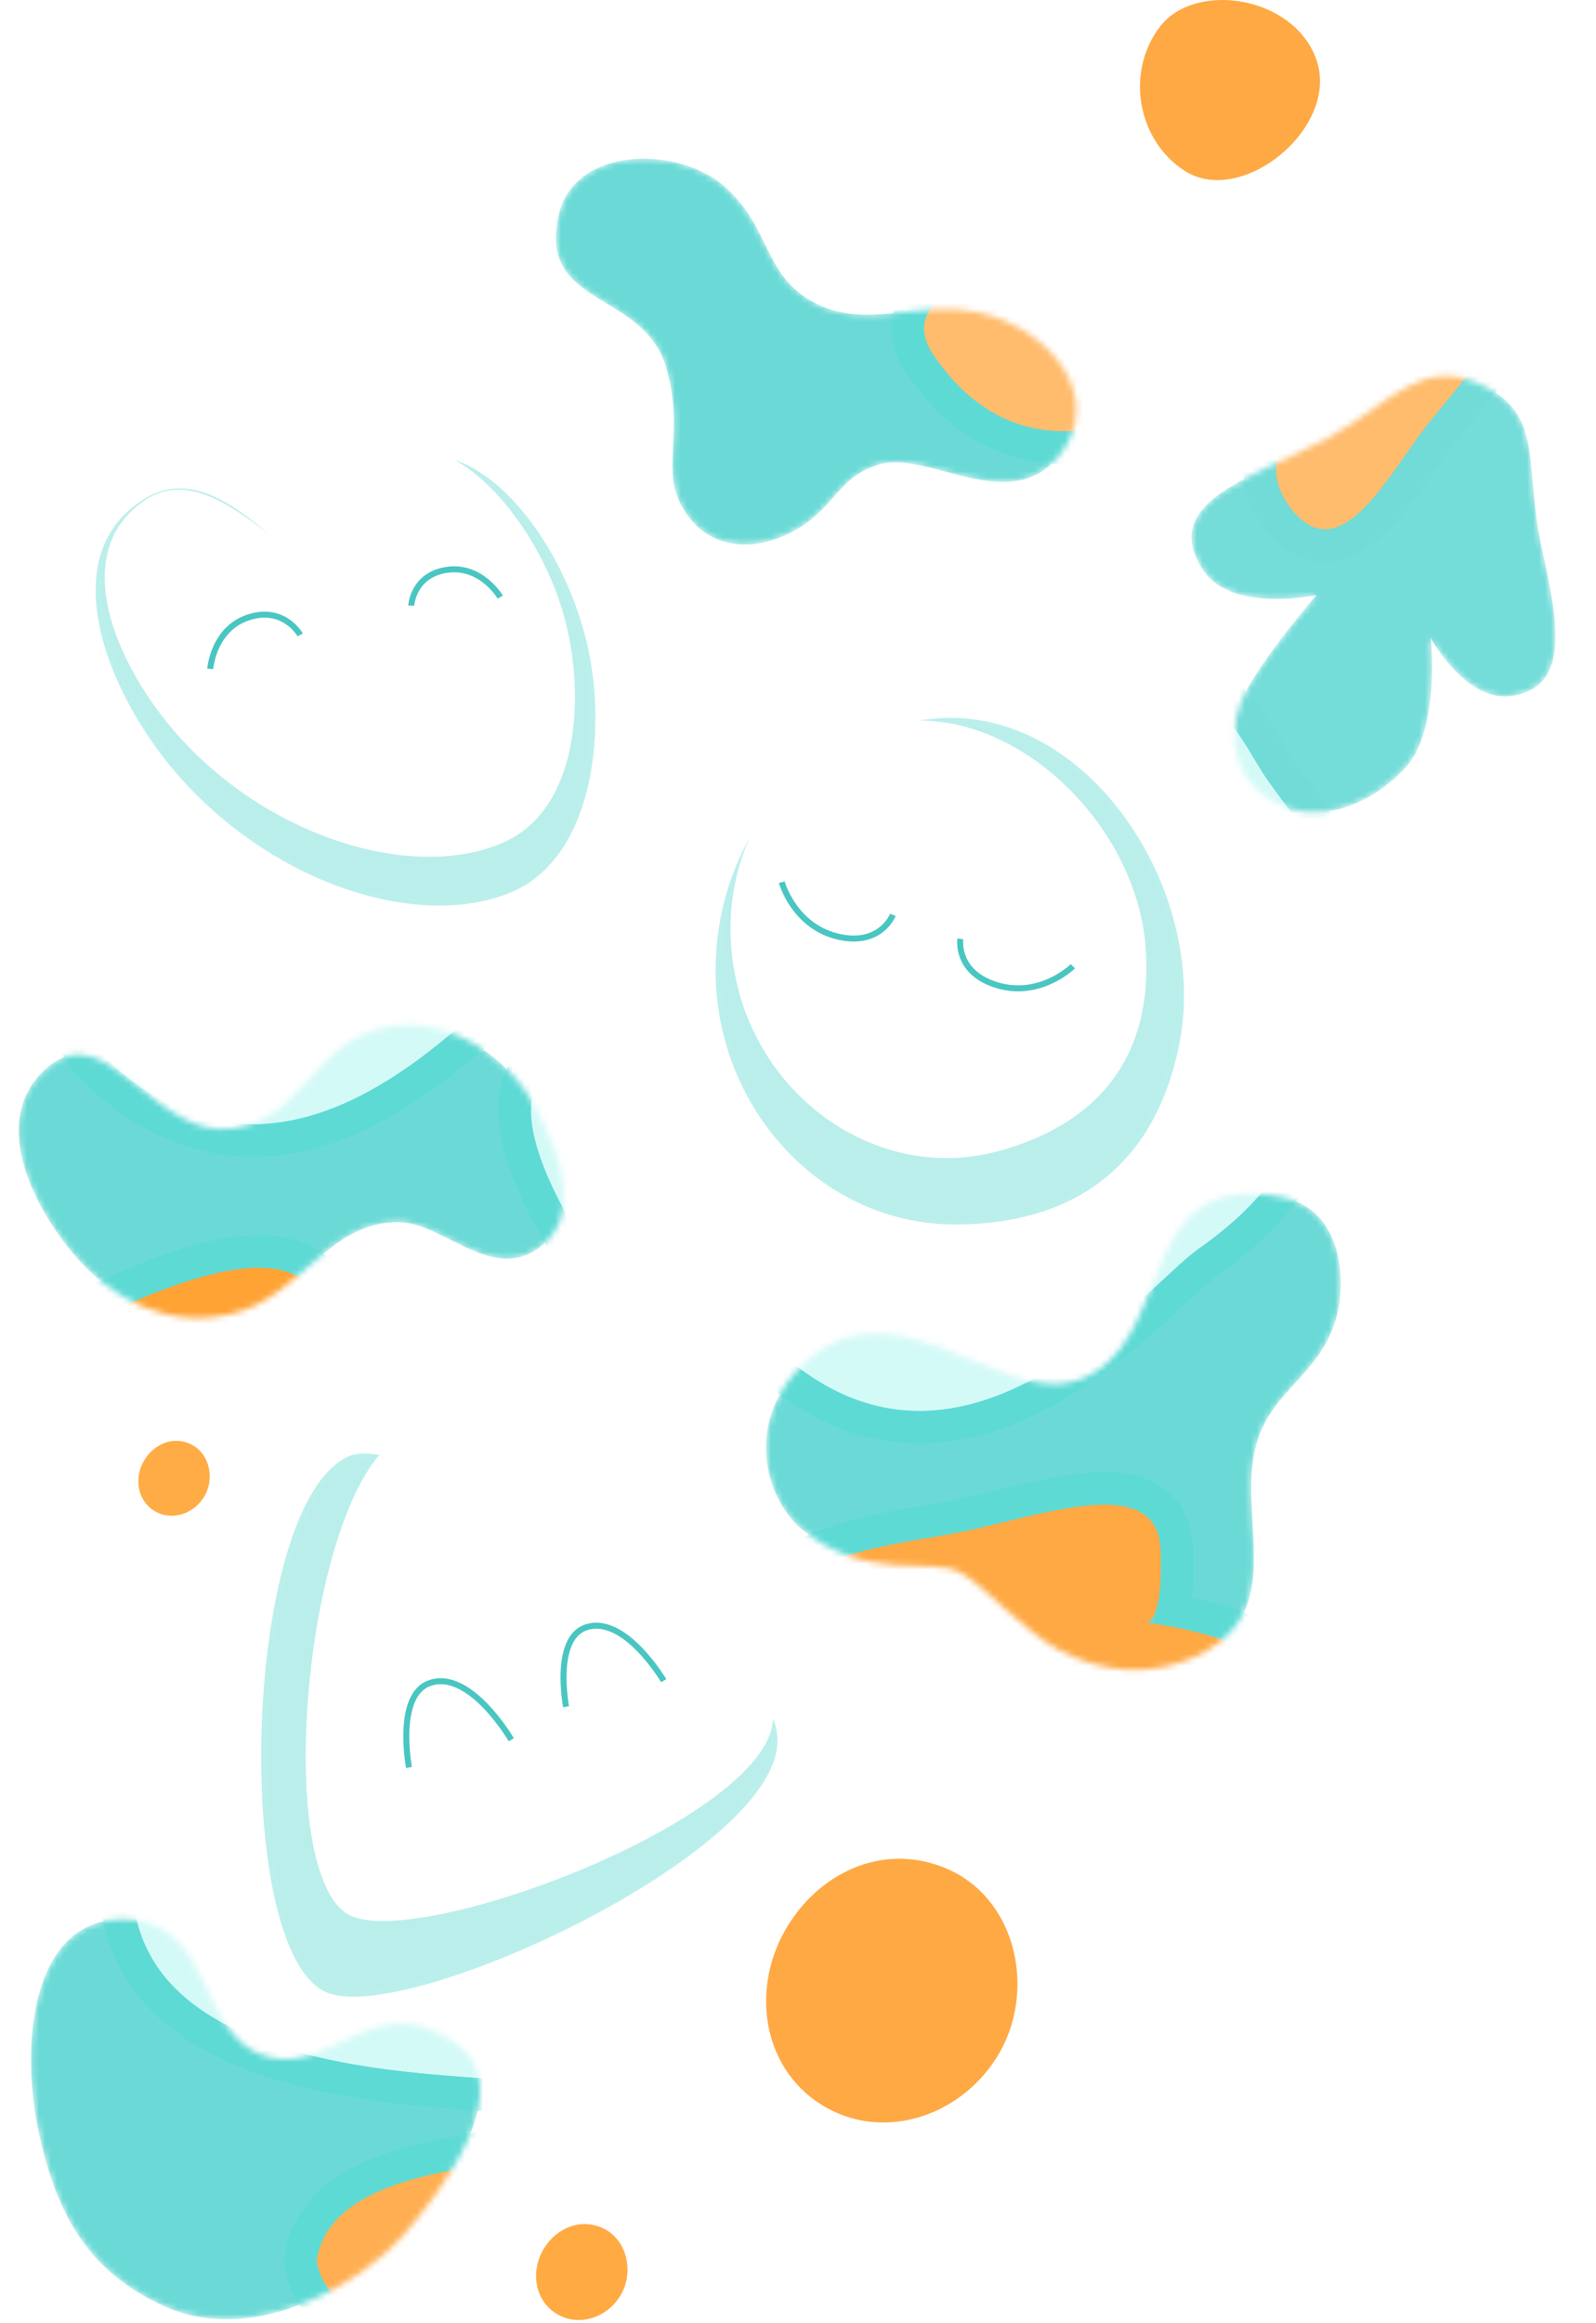 <svg width="266" height="387" viewBox="0 0 266 387" fill="none" xmlns="http://www.w3.org/2000/svg">
<path d="M219.279 9.603C223.661 21.006 207.022 34.656 197.421 28.446C189.504 23.326 187.567 11.939 193.335 4.428C199.103 -3.084 215.27 -0.828 219.279 9.603Z" fill="#FFA944"/>
<mask id="mask0_1134_73787" style="mask-type:alpha" maskUnits="userSpaceOnUse" x="5" y="319" width="76" height="68">
<path d="M43.958 342.434C32.76 338.751 35.724 319.707 20.408 319.707C5.344 319.707 3.14 340.397 6.575 355.773C9.555 369.119 14.752 378.352 27.16 384.099C42.719 391.305 60.937 379.652 67.179 372.406C73.421 365.16 86.776 347.888 75.907 340.293C62.238 330.741 55.157 346.116 43.958 342.434Z" fill="#C7F070"/>
</mask>
<g mask="url(#mask0_1134_73787)">
<path d="M43.958 342.434C32.76 338.751 35.724 319.707 20.408 319.707C5.344 319.707 3.14 340.397 6.575 355.773C9.555 369.119 14.752 378.352 27.16 384.099C42.719 391.305 60.937 379.652 67.179 372.406C73.421 365.16 86.776 347.888 75.907 340.293C62.238 330.741 55.157 346.116 43.958 342.434Z" fill="#6BDAD6"/>
<g filter="url(#filter0_f_1134_73787)">
<path d="M52.777 376.553C54.757 363.535 74.298 361.775 85.358 359.707C98.605 357.229 119.246 349.011 119.761 362.417C120.176 373.184 118.194 374.507 117.342 374.588C135.015 376.776 155.063 385.914 150.934 407.011C147.964 422.187 118.214 405.581 98.123 399.05C79.684 393.056 54.293 388.91 52.777 376.553Z" fill="#FFAF51"/>
<path d="M50.082 376.143L50.026 376.514L50.072 376.885C50.571 380.955 53.029 384.12 56.245 386.598C59.444 389.062 63.63 391.039 68.143 392.739C72.68 394.448 77.726 395.941 82.725 397.366C83.674 397.636 84.62 397.904 85.562 398.171C89.62 399.32 93.589 400.443 97.281 401.643C101.772 403.103 106.77 405.082 111.94 407.129C112.435 407.325 112.932 407.522 113.431 407.719C119.078 409.952 124.88 412.209 130.171 413.784C135.383 415.335 140.486 416.348 144.619 415.79C146.741 415.503 148.774 414.782 150.422 413.354C152.094 411.904 153.142 409.922 153.609 407.535C154.733 401.796 154.233 396.723 152.436 392.322C150.646 387.937 147.636 384.383 143.983 381.554C137.837 376.791 129.726 373.958 121.857 372.521C122.402 370.352 122.671 367.134 122.486 362.312C122.408 360.284 121.94 358.469 121.009 356.935C120.067 355.384 118.746 354.278 117.223 353.538C114.301 352.118 110.622 352.037 107.063 352.393C103.422 352.757 99.426 353.638 95.616 354.548C94.68 354.772 93.756 354.997 92.85 355.218C89.995 355.913 87.303 356.57 84.857 357.027C83.732 357.237 82.483 357.449 81.148 357.675C76.206 358.513 70.088 359.549 64.746 361.456C57.982 363.871 51.308 368.08 50.082 376.143Z" stroke="#5EDAD5" stroke-width="5.452"/>
</g>
<g filter="url(#filter1_f_1134_73787)">
<path d="M23.163 304.224C12.582 348.994 78.821 344.807 92.408 347.218C126.172 353.21 139.293 339.975 137.799 325.982C126.105 324.731 107.941 327.602 93.071 328.66C69.222 330.358 28.031 283.623 23.163 304.224Z" fill="#D4FAF8"/>
<path d="M140.51 325.693L140.276 323.506L138.089 323.272C131.951 322.615 124.249 323.046 116.386 323.739C113.146 324.025 109.896 324.354 106.682 324.678C101.954 325.156 97.303 325.626 92.877 325.941C87.728 326.307 81.267 324.036 74.036 320.246C68.06 317.115 61.918 313.15 55.967 309.31C54.793 308.552 53.626 307.799 52.469 307.058C45.614 302.666 38.923 298.565 33.56 296.976C30.877 296.181 28.025 295.854 25.519 296.92C22.835 298.062 21.246 300.48 20.509 303.597C17.702 315.478 19.941 324.526 25.511 331.232C30.956 337.788 39.285 341.739 47.972 344.227C56.702 346.727 66.138 347.846 74.148 348.496C77.17 348.741 80.02 348.922 82.553 349.083C83.377 349.135 84.167 349.185 84.918 349.235C88.044 349.441 90.408 349.632 91.931 349.902C109.138 352.956 121.609 351.215 129.709 346.443C137.963 341.581 141.368 333.732 140.51 325.693Z" stroke="#5EDAD5" stroke-width="5.452"/>
</g>
</g>
<mask id="mask1_1134_73787" style="mask-type:alpha" maskUnits="userSpaceOnUse" x="127" y="198" width="97" height="81">
<path d="M213.901 199.488C187.903 194.103 196.768 224.743 179.021 230.124C166.469 233.93 147.877 211.931 132.894 228.238C124.036 237.879 127.829 250.176 133.899 254.974C144.832 263.614 155.065 259.3 160.03 261.949C164.13 264.137 170.114 271.33 176.289 274.743C184.064 279.04 192.298 279.146 199.211 275.98C213.869 269.265 207.289 255.542 208.779 243.694C210.27 231.846 219.53 230.305 222.672 219.683C224.424 213.762 223.948 201.569 213.901 199.488Z" fill="#C7F070"/>
</mask>
<g mask="url(#mask1_1134_73787)">
<path d="M213.901 199.488C187.903 194.103 196.768 224.743 179.021 230.124C166.469 233.93 147.877 211.931 132.894 228.238C124.036 237.879 127.829 250.176 133.899 254.974C144.832 263.614 155.065 259.3 160.03 261.949C164.13 264.137 170.114 271.33 176.289 274.743C184.064 279.04 192.298 279.146 199.211 275.98C213.869 269.265 207.289 255.542 208.779 243.694C210.27 231.846 219.53 230.305 222.672 219.683C224.424 213.762 223.948 201.569 213.901 199.488Z" fill="#6BDAD6"/>
<g filter="url(#filter2_f_1134_73787)">
<path d="M126.449 272.265C128.429 259.247 147.97 257.487 159.03 255.419C172.277 252.941 192.918 244.723 193.433 258.129C193.847 268.895 191.866 270.219 191.014 270.299C208.687 272.488 228.735 281.626 224.606 302.723C221.636 317.898 191.886 301.293 171.795 294.762C153.356 288.768 127.965 284.622 126.449 272.265Z" fill="#FFA944"/>
<path d="M123.754 271.855L123.698 272.225L123.743 272.597C124.243 276.666 126.7 279.832 129.917 282.31C133.115 284.774 137.302 286.751 141.815 288.451C146.352 290.159 151.398 291.652 156.397 293.077C157.345 293.348 158.292 293.616 159.234 293.883C163.292 295.031 167.261 296.155 170.952 297.355C175.444 298.815 180.442 300.794 185.612 302.841C186.107 303.037 186.604 303.234 187.102 303.431C192.75 305.663 198.552 307.921 203.843 309.495C209.055 311.046 214.157 312.059 218.291 311.501C220.413 311.215 222.446 310.494 224.094 309.066C225.766 307.616 226.814 305.634 227.281 303.247C228.404 297.507 227.905 292.434 226.108 288.034C224.318 283.649 221.307 280.095 217.655 277.265C211.509 272.503 203.398 269.67 195.529 268.233C196.074 266.064 196.343 262.846 196.157 258.024C196.079 255.995 195.612 254.181 194.681 252.647C193.739 251.095 192.418 249.989 190.895 249.249C187.973 247.83 184.294 247.749 180.734 248.105C177.094 248.469 173.098 249.35 169.288 250.26C168.351 250.484 167.428 250.709 166.522 250.93C163.667 251.625 160.975 252.281 158.529 252.739C157.404 252.949 156.155 253.161 154.819 253.387C149.878 254.224 143.76 255.261 138.418 257.168C131.654 259.582 124.98 263.792 123.754 271.855Z" stroke="#5EDAD5" stroke-width="5.452"/>
</g>
<g filter="url(#filter3_f_1134_73787)">
<path d="M128.451 223.851C159.64 254.001 190.683 214.417 199.731 208.064C222.215 192.277 218.196 177.734 205.95 171.015C198.838 176.928 191.737 188.713 184.865 197.664C173.844 212.019 114.1 209.977 128.451 223.851Z" fill="#D4FAF8"/>
<path d="M207.261 168.625L205.634 167.732L204.207 168.919C200.371 172.108 196.649 176.774 193.119 181.588C191.64 183.605 190.21 185.625 188.802 187.613C186.748 190.515 184.741 193.348 182.703 196.004C181.675 197.342 179.939 198.654 177.458 199.909C175.002 201.151 171.992 202.248 168.611 203.246C162.943 204.919 156.503 206.236 150.257 207.514C149.024 207.766 147.799 208.017 146.588 208.269C139.453 209.752 132.557 211.312 128.388 213.514C126.37 214.58 124.191 216.202 123.638 218.754C123.05 221.471 124.553 223.874 126.556 225.811C134.759 233.741 143.145 237.247 151.317 237.719C159.427 238.187 167.025 235.652 173.692 232.044C180.357 228.437 186.242 223.676 190.969 219.492C192.752 217.914 194.395 216.395 195.846 215.054C196.316 214.619 196.766 214.204 197.194 213.81C198.998 212.153 200.339 210.968 201.297 210.295C212.819 202.205 218.26 193.952 218.588 186.255C218.922 178.425 213.946 172.292 207.261 168.625Z" stroke="#5EDAD5" stroke-width="5.452"/>
</g>
</g>
<mask id="mask2_1134_73787" style="mask-type:alpha" maskUnits="userSpaceOnUse" x="3" y="170" width="92" height="50">
<path d="M66.356 203.596C73.7 203.596 81.529 213.302 89.346 208.21C97.162 203.118 93.726 192.767 89.346 184.622C83.984 174.651 72.884 168.736 63.22 171.38C51.583 174.563 50.717 186.149 38.78 187.969C25.996 189.918 18.124 169.485 8.16 177.587C-1.279 185.262 4.054 198.782 11.671 208.21C18.467 216.621 28.182 221.464 38.78 218.823C50.035 216.018 54.54 203.596 66.356 203.596Z" fill="#C7F070"/>
</mask>
<g mask="url(#mask2_1134_73787)">
<path d="M66.356 203.596C73.7 203.596 81.529 213.302 89.346 208.21C97.162 203.118 93.726 192.767 89.346 184.622C83.984 174.651 72.884 168.736 63.22 171.38C51.583 174.563 50.717 186.149 38.78 187.969C25.996 189.918 18.124 169.485 8.16 177.587C-1.279 185.262 4.054 198.782 11.671 208.21C18.467 216.621 28.182 221.464 38.78 218.823C50.035 216.018 54.54 203.596 66.356 203.596Z" fill="#6BDAD6"/>
<g filter="url(#filter4_f_1134_73787)">
<path d="M17.387 176.088C48.576 206.238 79.618 166.654 88.666 160.301C111.151 144.514 107.132 129.97 94.885 123.252C87.773 129.165 80.673 140.95 73.801 149.901C62.779 164.256 3.035 162.214 17.387 176.088Z" fill="#D4FAF8"/>
<path d="M96.197 120.862L94.569 119.969L93.142 121.156C89.306 124.345 85.585 129.011 82.055 133.825C80.576 135.841 79.146 137.861 77.738 139.85C75.683 142.751 73.677 145.585 71.638 148.241C70.611 149.579 68.874 150.891 66.394 152.145C63.937 153.387 60.928 154.485 57.547 155.483C51.878 157.155 45.438 158.473 39.193 159.751C37.96 160.003 36.734 160.254 35.524 160.505C28.389 161.989 21.492 163.549 17.323 165.751C15.306 166.817 13.127 168.438 12.574 170.991C11.985 173.708 13.489 176.111 15.492 178.048C23.695 185.978 32.08 189.484 40.253 189.956C48.362 190.424 55.96 187.888 62.627 184.281C69.293 180.674 75.178 175.913 79.905 171.729C81.688 170.151 83.331 168.632 84.782 167.291C85.252 166.856 85.702 166.44 86.129 166.047C87.933 164.39 89.275 163.205 90.233 162.532C101.755 154.442 107.195 146.189 107.524 138.492C107.858 130.662 102.881 124.529 96.197 120.862Z" stroke="#5EDAD5" stroke-width="5.452"/>
</g>
<g filter="url(#filter5_f_1134_73787)">
<path d="M54.52 223.146C54.397 196.655 12.804 221.907 3.771 225.421C-18.677 234.155 -25.012 245.474 -21.913 252.078C-14.265 248.633 -3.124 240.832 6.196 235.103C21.142 225.914 54.576 235.336 54.52 223.146Z" fill="#FFA334"/>
<path d="M-24.381 253.236L-23.241 255.666L-20.794 254.564C-16.776 252.754 -11.934 249.848 -7.03 246.752C-5.01 245.477 -2.989 244.176 -0.99 242.889C1.953 240.995 4.849 239.131 7.623 237.425C10.847 235.444 15.26 234.366 20.37 233.781C24.618 233.295 29.095 233.171 33.478 233.05C34.346 233.026 35.21 233.002 36.068 232.975C41.109 232.819 46.105 232.571 49.854 231.483C51.75 230.934 53.596 230.098 54.989 228.722C56.467 227.262 57.256 225.364 57.246 223.134C57.229 219.484 56.498 216.431 54.976 214.033C53.425 211.59 51.199 210.057 48.642 209.236C43.745 207.663 37.557 208.675 31.708 210.419C25.732 212.2 19.531 214.931 14.328 217.394C12.239 218.382 10.351 219.306 8.699 220.115C6.107 221.385 4.092 222.371 2.783 222.88C-8.687 227.343 -16.336 232.573 -20.735 237.791C-25.112 242.981 -26.558 248.598 -24.381 253.236Z" stroke="#5EDAD5" stroke-width="5.452"/>
</g>
<g filter="url(#filter6_f_1134_73787)">
<path d="M98.832 174.53C72.652 178.579 103.791 215.968 108.605 224.38C120.571 245.285 132.704 249.872 138.775 245.828C134.235 238.775 124.868 228.914 117.82 220.547C106.518 207.128 110.879 172.667 98.832 174.53Z" fill="#D4FAF8"/>
<path d="M140.287 248.097L142.521 246.609L141.068 244.353C138.683 240.648 135.09 236.29 131.302 231.899C129.742 230.091 128.156 228.285 126.586 226.498C124.276 223.869 122.004 221.281 119.906 218.79C117.468 215.897 115.748 211.692 114.412 206.725C113.301 202.596 112.515 198.187 111.745 193.871C111.593 193.016 111.441 192.165 111.288 191.32C110.386 186.358 109.4 181.454 107.769 177.908C106.944 176.114 105.844 174.412 104.277 173.239C102.613 171.994 100.619 171.495 98.415 171.835C94.808 172.393 91.897 173.569 89.752 175.429C87.566 177.325 86.379 179.755 85.947 182.404C85.117 187.481 87.036 193.45 89.627 198.976C92.275 204.622 95.895 210.35 99.101 215.13C100.389 217.049 101.583 218.779 102.628 220.293C104.267 222.669 105.541 224.515 106.239 225.734C112.353 236.416 118.659 243.205 124.471 246.782C130.253 250.34 136.022 250.938 140.287 248.097Z" stroke="#5EDAD5" stroke-width="5.452"/>
</g>
</g>
<mask id="mask3_1134_73787" style="mask-type:alpha" maskUnits="userSpaceOnUse" x="92" y="26" width="88" height="65">
<path d="M176.177 76.338C167.837 85.885 154.423 74.853 146.385 77.414C139.768 79.522 139.434 84.013 133.354 87.841C127.273 91.669 118.978 92.416 114.276 85.416C109.573 78.416 114.37 72.681 111.017 61.195C107.251 48.293 89.312 51.236 93.169 35.569C95.966 24.205 113.377 24.245 121.025 31.276C128.673 38.306 127.191 45.951 135.853 50.475C144.515 55 153.211 49.919 162.948 52.012C175.42 54.693 184.517 66.791 176.177 76.338Z" fill="#6BDAD6"/>
</mask>
<g mask="url(#mask3_1134_73787)">
<path d="M176.177 76.338C167.837 85.885 154.423 74.853 146.385 77.414C139.768 79.522 139.434 84.013 133.354 87.841C127.273 91.669 118.978 92.416 114.276 85.416C109.573 78.416 114.37 72.681 111.017 61.195C107.251 48.293 89.312 51.236 93.169 35.569C95.966 24.205 113.377 24.245 121.025 31.276C128.673 38.306 127.191 45.951 135.853 50.475C144.515 55 153.211 49.919 162.948 52.012C175.42 54.693 184.517 66.791 176.177 76.338Z" fill="#6BDAD6"/>
<g filter="url(#filter7_f_1134_73787)">
<path d="M230.441 30.075C238.195 40.664 228.62 52.213 223.929 59.537C218.31 68.309 212.517 85.173 203.125 75.61C195.582 67.929 195.775 65.918 196.189 65.412C184.962 73.084 167.703 76.906 155.645 59.262C146.972 46.57 174.652 43.133 190.162 37.377C204.398 32.094 221.21 21.806 230.441 30.075Z" fill="#FFBC6C"/>
<path d="M232.641 28.464L232.472 28.234L232.26 28.044C226.467 22.855 218.606 23.811 211.376 26.038C207.662 27.183 203.825 28.755 200.099 30.335C199.387 30.637 198.679 30.939 197.977 31.238C194.961 32.526 192.038 33.773 189.214 34.821C185.784 36.094 181.721 37.256 177.47 38.471C177.067 38.587 176.661 38.703 176.255 38.819C171.633 40.144 166.851 41.547 162.807 43.194C158.872 44.796 155.104 46.827 153.003 49.681C151.89 51.193 151.211 52.979 151.277 55.002C151.342 56.984 152.111 58.922 153.394 60.8C159.874 70.281 167.971 74.226 176.119 74.554C182.756 74.822 189.188 72.683 194.572 69.631C195.674 71.453 197.684 73.96 201.18 77.52C203.9 80.29 206.894 81.65 210.06 81.044C212.987 80.484 215.288 78.36 217.063 76.162C218.888 73.902 220.531 71.084 222.012 68.417C222.385 67.746 222.746 67.087 223.099 66.444C224.195 64.444 225.208 62.594 226.225 61.007C226.681 60.295 227.21 59.507 227.781 58.657C229.939 55.445 232.697 51.341 234.39 47.026C236.604 41.382 237.261 34.773 232.641 28.464Z" stroke="#5EDAD5" stroke-width="5.452"/>
</g>
</g>
<path d="M136.849 350.581C146.87 356.894 159.856 352.743 166.137 342.701C172.835 331.992 169.564 316.506 158.014 311.392C147.946 306.935 137.236 311.331 131.386 320.659C125.075 330.722 126.798 344.25 136.849 350.581Z" fill="#FFA944"/>
<path d="M92.679 385.391C96.324 387.687 101.047 386.177 103.331 382.525C105.767 378.63 104.578 372.998 100.377 371.138C96.715 369.517 92.82 371.115 90.692 374.508C88.397 378.168 89.024 383.088 92.679 385.391Z" fill="#FFAA42"/>
<path opacity="0.9" d="M25.658 251.652C28.504 253.444 32.191 252.266 33.975 249.414C35.877 246.373 34.948 241.976 31.668 240.523C28.809 239.258 25.768 240.506 24.107 243.155C22.315 246.012 22.804 249.854 25.658 251.652Z" fill="#FFA332"/>
<g opacity="0.5" filter="url(#filter8_f_1134_73787)">
<path d="M63.151 78.35C55.13 83.165 64.381 95.965 59.329 97.963C51.351 101.118 37.991 75.627 24.711 83.311C9.293 92.232 18.068 114.888 29.656 128.348C45.601 146.867 69.858 154.436 84.888 148.218C98.225 142.7 100.481 122.61 97.659 108.724C93.891 90.175 78.228 69.299 63.151 78.35Z" fill="#76DED8"/>
<path d="M63.151 78.35C55.13 83.165 64.381 95.965 59.329 97.963C51.351 101.118 37.991 75.627 24.711 83.311C9.293 92.232 18.068 114.888 29.656 128.348C45.601 146.867 69.858 154.436 84.888 148.218C98.225 142.7 100.481 122.61 97.659 108.724C93.891 90.175 78.228 69.299 63.151 78.35Z" stroke="#77DFD7"/>
</g>
<path d="M60.06 76.645C52.83 81.506 62.222 92.861 57.61 94.966C50.325 98.291 36.359 75.418 24.373 83.2C10.457 92.234 19.97 112.722 31.587 124.567C47.571 140.865 70.705 146.616 84.413 140.1C96.577 134.317 97.534 115.636 94.096 102.947C89.505 85.999 73.649 67.509 60.06 76.645Z" fill="white"/>
<path d="M50.029 105.763C50.029 105.763 47.483 101.172 41.874 102.706C35.546 104.437 35.035 111.434 35.035 111.434" stroke="#49C6C2"/>
<path d="M68.542 100.887C68.542 100.887 68.785 96.011 74.095 94.992C80.085 93.843 83.38 99.473 83.38 99.473" stroke="#49C6C2"/>
<mask id="mask4_1134_73787" style="mask-type:alpha" maskUnits="userSpaceOnUse" x="198" y="62" width="62" height="74">
<path d="M234.275 127.851C240.106 121.462 238.441 106.285 238.441 106.285C238.441 106.285 244.359 117.099 251.955 115.938C262.02 114.399 259.558 103.138 256.936 91.141L256.92 91.068C253.969 77.573 257.439 69.231 247.242 64.259C236.882 59.207 231.797 67.201 221.54 72.838C209.705 79.341 192.839 83.296 200.518 94.977C205.269 102.202 219.406 99.134 219.406 99.134C219.406 99.134 212.133 107.459 208.173 114.219C204.033 121.286 204.991 129.289 212.047 133.448C219.372 137.765 228.543 134.13 234.275 127.851Z" fill="#54D2CD"/>
</mask>
<g mask="url(#mask4_1134_73787)">
<path d="M234.275 127.851C240.106 121.462 238.441 106.285 238.441 106.285C238.441 106.285 244.359 117.099 251.955 115.938C262.02 114.399 259.558 103.138 256.936 91.141L256.92 91.068C253.969 77.573 257.439 69.231 247.242 64.259C236.882 59.207 231.797 67.201 221.54 72.838C209.705 79.341 192.839 83.296 200.518 94.977C205.269 102.202 219.406 99.134 219.406 99.134C219.406 99.134 212.133 107.459 208.173 114.219C204.033 121.286 204.991 129.289 212.047 133.448C219.372 137.765 228.543 134.13 234.275 127.851Z" fill="#74DCD9"/>
<g filter="url(#filter9_f_1134_73787)">
<path d="M238.4 70.129C244.03 63.091 255.097 52.082 248.638 41.306C240.404 32.76 222.228 42.225 207.267 46.854C190.965 51.898 162.733 54.15 169.852 67.039C179.818 85.085 207.844 73.055 220.09 65.835C220.09 65.835 207.114 75.144 215.487 85.141C223.72 94.972 231.656 78.559 238.4 70.129Z" fill="#FFBC6D"/>
<path d="M250.977 39.904L250.817 39.638L250.601 39.414C245.326 33.939 237.248 34.62 229.809 36.496C225.948 37.469 221.908 38.859 217.969 40.265C217.216 40.534 216.469 40.802 215.726 41.069C212.536 42.216 209.436 43.33 206.461 44.25C202.846 45.368 198.611 46.35 194.192 47.374C193.771 47.472 193.349 47.569 192.925 47.668C188.115 48.786 183.148 49.971 178.895 51.425C174.741 52.844 170.781 54.672 168.38 57.329C167.119 58.723 166.221 60.419 166.033 62.423C165.846 64.409 166.385 66.401 167.465 68.357C173.298 78.919 184.378 80.323 194.57 78.6C200.144 77.657 205.762 75.751 210.734 73.613C210.275 74.92 209.974 76.344 209.948 77.86C209.897 80.845 210.916 83.929 213.397 86.892C215.859 89.831 218.763 91.289 221.98 90.827C224.902 90.408 227.409 88.469 229.448 86.393C231.543 84.257 233.534 81.562 235.357 78.989C235.813 78.346 236.256 77.713 236.69 77.093C238.044 75.161 239.302 73.365 240.529 71.832C241.083 71.14 241.718 70.378 242.401 69.558C244.971 66.477 248.229 62.57 250.456 58.405C253.344 53.007 254.904 46.458 250.977 39.904Z" stroke="#70DBD7" stroke-width="5.452"/>
</g>
<g filter="url(#filter10_f_1134_73787)">
<path d="M210.335 128.53C206.75 122.85 201.905 112.37 191.336 114.322C181.906 118.067 183.153 133.193 181.717 144.879C180.153 157.611 172.393 178.091 184.831 176.186C202.243 173.517 202.317 150.815 200.821 140.419C200.821 140.419 203.698 151.836 214.306 148.344C224.737 144.91 214.628 135.333 210.335 128.53Z" fill="#D4FAF8"/>
<path d="M190.841 111.641L190.579 111.69L190.33 111.788C184.21 114.219 181.925 120.254 180.848 126.131C180.296 129.143 180.014 132.375 179.781 135.499C179.737 136.101 179.694 136.697 179.651 137.289C179.469 139.818 179.294 142.248 179.011 144.546C178.669 147.332 178.014 150.526 177.32 153.904C177.255 154.222 177.189 154.542 177.124 154.863C176.375 158.523 175.614 162.364 175.308 165.778C175.013 169.063 175.067 172.564 176.477 175.181C177.238 176.594 178.399 177.76 180.022 178.43C181.593 179.078 183.368 179.168 185.244 178.88C195.421 177.321 200.381 169.8 202.545 161.923C203.641 157.934 204.074 153.717 204.132 149.826C204.937 150.366 205.848 150.832 206.872 151.169C209.258 151.953 212.028 151.964 215.159 150.933C218.208 149.929 220.486 148.221 221.298 145.549C222.054 143.061 221.266 140.539 220.3 138.523C219.302 136.438 217.826 134.318 216.437 132.409C216.081 131.919 215.731 131.444 215.391 130.982C214.348 129.567 213.401 128.281 212.64 127.075C212.306 126.546 211.94 125.935 211.542 125.27C210.007 122.707 207.988 119.333 205.416 116.67C202.013 113.147 197.289 110.45 190.841 111.641Z" stroke="#70DBD7" stroke-width="5.452"/>
</g>
</g>
<g opacity="0.5" filter="url(#filter11_f_1134_73787)">
<path d="M129.047 289.366C127.608 270.725 67.894 238.596 58.277 243.065C41.117 251.04 39.204 322.404 53.94 331.107C65.606 337.996 130.487 308.007 129.047 289.366Z" fill="#76DED8"/>
<path d="M129.047 289.366C127.608 270.725 67.894 238.596 58.277 243.065C41.117 251.04 39.204 322.404 53.94 331.107C65.606 337.996 130.487 308.007 129.047 289.366Z" stroke="#77DFD7"/>
</g>
<path d="M128.869 285.993C128.869 268.941 76.823 235.532 67.764 238.921C51.6 244.968 44.85 309.729 57.639 318.677C67.764 325.761 128.869 303.045 128.869 285.993Z" fill="white"/>
<path d="M68.165 294.439C68.165 294.439 65.91 282.481 71.54 280.407C78.29 277.92 85.217 289.821 85.217 289.821" stroke="#49C6C2"/>
<path d="M94.347 284.315C94.347 284.315 92.196 273.084 97.568 271.136C104.009 268.8 110.619 279.977 110.619 279.977" stroke="#49C6C2"/>
<g opacity="0.5" filter="url(#filter12_f_1134_73787)">
<path d="M196.129 173.451C200.947 148.261 180.566 117.336 155.089 120.281C134.281 122.687 120.278 139.717 119.781 160.658C119.24 183.403 136.537 203.52 159.29 203.475C179.458 203.435 192.339 193.261 196.129 173.451Z" fill="#76DED8"/>
<path d="M196.129 173.451C200.947 148.261 180.566 117.336 155.089 120.281C134.281 122.687 120.278 139.717 119.781 160.658C119.24 183.403 136.537 203.52 159.29 203.475C179.458 203.435 192.339 193.261 196.129 173.451Z" stroke="#77DFD7"/>
</g>
<path d="M190.914 157.576C189.136 135.021 164.581 113.466 143.594 121.916C126.453 128.817 118.513 146.573 122.976 164.504C127.823 183.981 147.232 197.06 166.578 191.714C183.727 186.974 192.312 175.313 190.914 157.576Z" fill="white"/>
<path d="M160.059 156.398C160.059 156.398 159.214 161.806 165.805 164.003C173.241 166.482 178.818 160.961 178.818 160.961" stroke="#49C6C2"/>
<path d="M148.815 152.404C148.815 152.404 146.836 157.507 140.032 156.106C132.355 154.524 130.295 146.952 130.295 146.952" stroke="#49C6C2"/>
<defs>
<filter id="filter0_f_1134_73787" x="28.143" y="330.358" width="147.92" height="107.443" filterUnits="userSpaceOnUse" color-interpolation-filters="sRGB">
<feFlood flood-opacity="0" result="BackgroundImageFix"/>
<feBlend mode="normal" in="SourceGraphic" in2="BackgroundImageFix" result="shape"/>
<feGaussianBlur stdDeviation="9.565" result="effect1_foregroundBlur_1134_73787"/>
</filter>
<filter id="filter1_f_1134_73787" x="-2.558" y="274.386" width="165.053" height="98.893" filterUnits="userSpaceOnUse" color-interpolation-filters="sRGB">
<feFlood flood-opacity="0" result="BackgroundImageFix"/>
<feBlend mode="normal" in="SourceGraphic" in2="BackgroundImageFix" result="shape"/>
<feGaussianBlur stdDeviation="9.565" result="effect1_foregroundBlur_1134_73787"/>
</filter>
<filter id="filter2_f_1134_73787" x="101.815" y="226.07" width="147.92" height="107.443" filterUnits="userSpaceOnUse" color-interpolation-filters="sRGB">
<feFlood flood-opacity="0" result="BackgroundImageFix"/>
<feBlend mode="normal" in="SourceGraphic" in2="BackgroundImageFix" result="shape"/>
<feGaussianBlur stdDeviation="9.565" result="effect1_foregroundBlur_1134_73787"/>
</filter>
<filter id="filter3_f_1134_73787" x="101.649" y="145.319" width="138.811" height="114.311" filterUnits="userSpaceOnUse" color-interpolation-filters="sRGB">
<feFlood flood-opacity="0" result="BackgroundImageFix"/>
<feBlend mode="normal" in="SourceGraphic" in2="BackgroundImageFix" result="shape"/>
<feGaussianBlur stdDeviation="9.565" result="effect1_foregroundBlur_1134_73787"/>
</filter>
<filter id="filter4_f_1134_73787" x="-9.415" y="97.556" width="138.811" height="114.312" filterUnits="userSpaceOnUse" color-interpolation-filters="sRGB">
<feFlood flood-opacity="0" result="BackgroundImageFix"/>
<feBlend mode="normal" in="SourceGraphic" in2="BackgroundImageFix" result="shape"/>
<feGaussianBlur stdDeviation="9.565" result="effect1_foregroundBlur_1134_73787"/>
</filter>
<filter id="filter5_f_1134_73787" x="-43.113" y="190.729" width="118.086" height="83.524" filterUnits="userSpaceOnUse" color-interpolation-filters="sRGB">
<feFlood flood-opacity="0" result="BackgroundImageFix"/>
<feBlend mode="normal" in="SourceGraphic" in2="BackgroundImageFix" result="shape"/>
<feGaussianBlur stdDeviation="7.5" result="effect1_foregroundBlur_1134_73787"/>
</filter>
<filter id="filter6_f_1134_73787" x="63.895" y="149.875" width="101.5" height="121.877" filterUnits="userSpaceOnUse" color-interpolation-filters="sRGB">
<feFlood flood-opacity="0" result="BackgroundImageFix"/>
<feBlend mode="normal" in="SourceGraphic" in2="BackgroundImageFix" result="shape"/>
<feGaussianBlur stdDeviation="9.565" result="effect1_foregroundBlur_1134_73787"/>
</filter>
<filter id="filter7_f_1134_73787" x="129.417" y="2.39" width="128.534" height="100.655" filterUnits="userSpaceOnUse" color-interpolation-filters="sRGB">
<feFlood flood-opacity="0" result="BackgroundImageFix"/>
<feBlend mode="normal" in="SourceGraphic" in2="BackgroundImageFix" result="shape"/>
<feGaussianBlur stdDeviation="9.565" result="effect1_foregroundBlur_1134_73787"/>
</filter>
<filter id="filter8_f_1134_73787" x="0.941" y="60.669" width="113.289" height="105.186" filterUnits="userSpaceOnUse" color-interpolation-filters="sRGB">
<feFlood flood-opacity="0" result="BackgroundImageFix"/>
<feBlend mode="normal" in="SourceGraphic" in2="BackgroundImageFix" result="shape"/>
<feGaussianBlur stdDeviation="7.5" result="effect1_foregroundBlur_1134_73787"/>
</filter>
<filter id="filter9_f_1134_73787" x="144.139" y="13.277" width="131.049" height="99.492" filterUnits="userSpaceOnUse" color-interpolation-filters="sRGB">
<feFlood flood-opacity="0" result="BackgroundImageFix"/>
<feBlend mode="normal" in="SourceGraphic" in2="BackgroundImageFix" result="shape"/>
<feGaussianBlur stdDeviation="9.565" result="effect1_foregroundBlur_1134_73787"/>
</filter>
<filter id="filter10_f_1134_73787" x="153.307" y="89.497" width="90.149" height="111.395" filterUnits="userSpaceOnUse" color-interpolation-filters="sRGB">
<feFlood flood-opacity="0" result="BackgroundImageFix"/>
<feBlend mode="normal" in="SourceGraphic" in2="BackgroundImageFix" result="shape"/>
<feGaussianBlur stdDeviation="9.565" result="effect1_foregroundBlur_1134_73787"/>
</filter>
<filter id="filter11_f_1134_73787" x="28.533" y="227.144" width="116.037" height="120.471" filterUnits="userSpaceOnUse" color-interpolation-filters="sRGB">
<feFlood flood-opacity="0" result="BackgroundImageFix"/>
<feBlend mode="normal" in="SourceGraphic" in2="BackgroundImageFix" result="shape"/>
<feGaussianBlur stdDeviation="7.5" result="effect1_foregroundBlur_1134_73787"/>
</filter>
<filter id="filter12_f_1134_73787" x="104.268" y="104.585" width="108.07" height="114.39" filterUnits="userSpaceOnUse" color-interpolation-filters="sRGB">
<feFlood flood-opacity="0" result="BackgroundImageFix"/>
<feBlend mode="normal" in="SourceGraphic" in2="BackgroundImageFix" result="shape"/>
<feGaussianBlur stdDeviation="7.5" result="effect1_foregroundBlur_1134_73787"/>
</filter>
</defs>
</svg>
